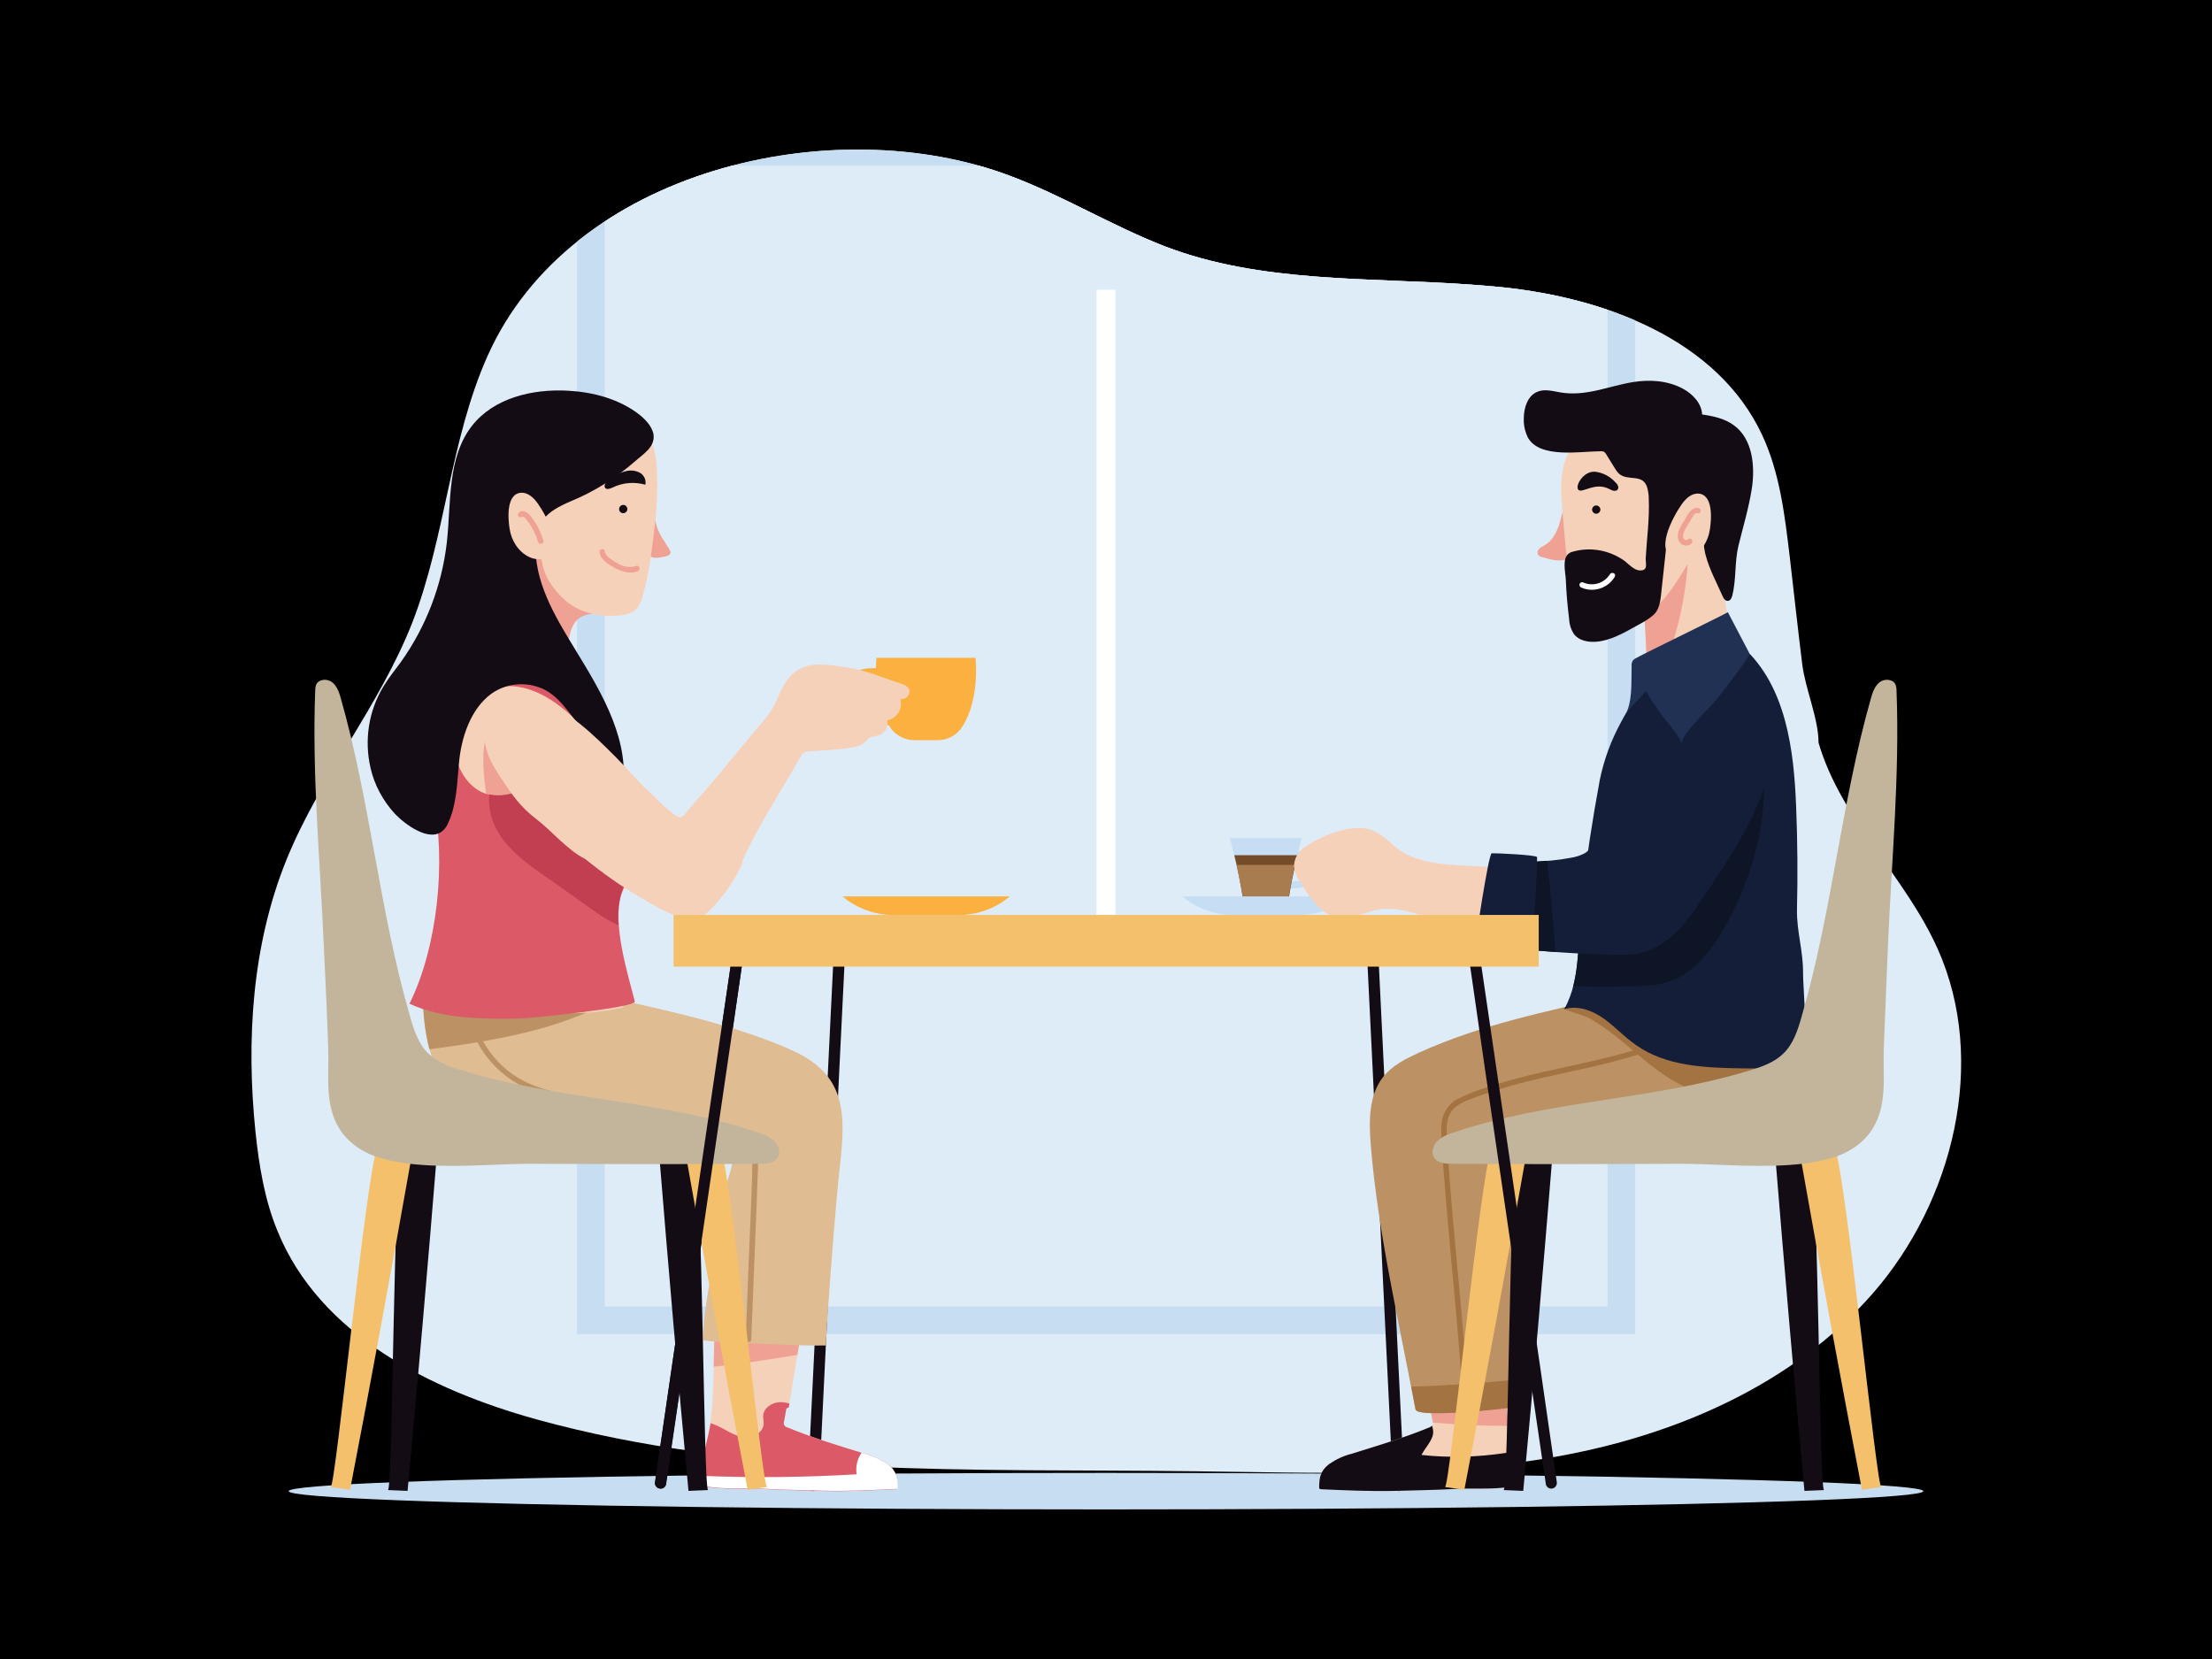 <?xml version="1.0" encoding="utf-8"?>
<!-- Generator: Adobe Illustrator 26.3.1, SVG Export Plug-In . SVG Version: 6.00 Build 0)  -->
<svg version="1.1" id="Layer_1" xmlns="http://www.w3.org/2000/svg" xmlns:xlink="http://www.w3.org/1999/xlink" x="0px" y="0px"
	 viewBox="0 0 800 600" style="enable-background:new 0 0 800 600;" xml:space="preserve">
<style type="text/css">
	.st0{display:none;fill:#FFFFFF;}
	.st1{fill:#DEECF8;}
	.st2{clip-path:url(#SVGID_00000106857431548139529990000006868248725599546031_);}
	.st3{fill:#C7DDF2;}
	.st4{fill:#140C15;}
	.st5{fill:#C5DEF3;}
	.st6{fill:#754C29;}
	.st7{fill:#A97C50;}
	.st8{fill:#EFA294;}
	.st9{fill:#F6D1BA;}
	.st10{fill:#BC9264;}
	.st11{fill:#A37342;}
	.st12{fill:#141E39;}
	.st13{fill:#0E1527;}
	.st14{fill:#203154;}
	.st15{fill:#FFFFFF;}
	.st16{fill:#F4C06B;}
	.st17{fill:#C2B59B;}
	.st18{fill:#DFBC92;}
	.st19{fill:#DC5967;}
	.st20{fill:#FBB040;}
	.st21{fill:#C13F51;}
</style>
<g id="Layer_2">
	<rect x="-13" y="-5" width="823" height="611"/>
</g>
<g id="background">
	<rect class="st0" width="800" height="600"/>
	<path class="st1" d="M531.6,102.9c-36.7-2.6-75.7-0.5-110.3-13.8c-19.1-7.4-36.8-18.3-56-25.5c-63.9-24.1-158.9-2.4-189,65.2
		c-13.6,30.5-15.1,65.3-27.2,96.4c-11.9,30.3-33.4,55.8-45.6,86c-12.4,30.8-14.5,65.1-11.1,98.2c1.3,12.3,3.3,24.6,8,35.9
		c15.3,37.5,55.3,57.4,93.5,68c77,21.3,158,17.8,237.8,18.8c43.7,0.5,87.7,2.4,130.7-5.2s85.8-25.8,114.9-59.1s41.7-83.9,23.5-124.6
		c-11.8-26.4-35-46.8-43.1-74.6c0-8.7-4.8-19.5-5.9-28.4c-1.6-12.9-3-25.8-4.5-38.7c-1.8-15.1-3.6-30.5-10-44.2
		c-16.2-34.6-56.7-49.5-93.9-53.4C539.3,103.5,535.5,103.2,531.6,102.9z"/>
	<g>
		<defs>
			<path id="SVGID_1_" d="M531.6,102.9c-36.7-2.6-75.7-0.5-110.3-13.8c-19.1-7.4-36.8-18.3-56-25.5c-63.9-24.1-158.9-2.4-189,65.2
				c-13.6,30.5-15.1,65.3-27.2,96.4c-11.9,30.3-33.4,55.8-45.6,86c-12.4,30.8-14.5,65.1-11.1,98.2c1.3,12.3,3.3,24.6,8,35.9
				c15.3,37.5,55.3,57.4,93.5,68c77,21.3,158,17.8,237.8,18.8c43.7,0.5,87.7,2.4,130.7-5.2s85.8-25.8,114.9-59.1
				s41.7-83.9,23.5-124.6c-11.8-26.4-35-46.8-43.1-74.6c0-8.7-4.8-19.5-5.9-28.4c-1.6-12.9-3-25.8-4.5-38.7
				c-1.8-15.1-3.6-30.5-10-44.2c-16.2-34.6-56.7-49.5-93.9-53.4C539.3,103.5,535.5,103.2,531.6,102.9z"/>
		</defs>
		<clipPath id="SVGID_00000047755312030269378800000017375260912629597313_">
			<use xlink:href="#SVGID_1_"  style="overflow:visible;"/>
		</clipPath>
		<g style="clip-path:url(#SVGID_00000047755312030269378800000017375260912629597313_);">
			<rect x="208.7" y="49.9" class="st3" width="382.7" height="432.6"/>
			<rect x="218.7" y="59.9" class="st1" width="362.7" height="412.6"/>
		</g>
	</g>
	<ellipse class="st3" cx="400" cy="539.3" rx="295.6" ry="6.6"/>
</g>
<g id="illustration">
	<path class="st4" d="M498.4,343.2l3.7,75.7l3.7,75.7l2.1,42.7c0.1,2.6-4,2.6-4.1,0l-3.7-75.7l-3.7-75.7l-2.1-42.7
		C494.2,340.6,498.3,340.6,498.4,343.2z"/>
	<path class="st4" d="M265.1,343.5l-11,75l-11,75l-6.1,42.3c-0.3,1.1,0.4,2.2,1.4,2.5c1.1,0.3,2.2-0.3,2.5-1.4l11-75l11-75l6.1-42.3
		c0.3-1.1-0.4-2.2-1.4-2.5C266.5,341.8,265.4,342.5,265.1,343.5L265.1,343.5z"/>
	<path class="st4" d="M301.6,343.2l-3.7,75.7l-3.7,75.7l-2.1,42.7c-0.1,2.6,4,2.6,4.1,0l3.7-75.7l3.7-75.7l2.1-42.7
		C305.8,340.6,301.7,340.6,301.6,343.2z"/>
	<path class="st5" d="M444.7,303.1c2.3,7.8,4,15.8,5.1,23.9h15.9c1.2-8.1,2.9-16.1,5.1-23.9H444.7z"/>
	<path class="st5" d="M465.3,321.4c-0.7,0-1.2,0-1.3,0l0.1-2.5c0.1,0,8.3,0.5,11.7-2.8c0.9-0.8,1.4-2,1.4-3.2c0.1-0.9-0.3-1.8-1-2.3
		c-2.6-1.7-9.4,0.5-11.6,1.5l-1-2.3c1-0.4,9.8-4,14-1.2c1.4,1,2.2,2.7,2.1,4.4c0,1.9-0.8,3.7-2.2,5C474.3,321,468,321.4,465.3,321.4
		z"/>
	<path class="st6" d="M446.4,309.3c1.5,5.9,2.6,11.8,3.5,17.8h15.9c0.8-6,2-11.9,3.5-17.8H446.4z"/>
	<path class="st7" d="M447.2,312.8c0.9,4.1,1.9,9.1,2.6,14.2h15.9c0.7-5.1,1.7-10.1,2.6-14.2H447.2z"/>
	<path class="st5" d="M457.8,324.2h-30.2c5,4.2,11.3,6.6,17.8,6.7h24.9c6.5-0.1,12.8-2.5,17.8-6.7H457.8z"/>
	<path class="st8" d="M568.9,198.7c-0.5-4.5-1.2-9-2.2-13.4c-0.1-0.5-0.4-1-1-0.9s-0.5,0.4-0.6,0.8c-1,4-1.9,8.3-5.3,11.2
		c-1,0.9-2.5,1.2-3.3,2.3c-0.6,0.6-0.6,1.7,0.1,2.3c0.4,0.3,0.8,0.4,1.2,0.5c3.2,0.9,5.8,1.8,9.2,0.7c0.5-0.1,0.9-0.4,1.3-0.7
		C568.9,200.6,569.1,199.6,568.9,198.7z"/>
	<path class="st9" d="M606.3,201.5c-3.5,1.5-6.9,3.1-10.3,4.7c-1.9,0.5-3,2.5-2.5,4.3c0,0.1,0.1,0.2,0.1,0.3
		c2,18.4,2.5,36.9,1.5,55.3c6.9-2.1,14.9-6.5,21-10.2c1-0.6,13.9-10,14-9.6c-5-15.8-6.2-32.1-9.6-48.2c-0.1-0.5-0.3-1-0.7-1.4
		c-0.7-0.3-1.5-0.3-2.2,0.1C613.8,198.3,610,199.9,606.3,201.5z"/>
	<path class="st8" d="M596,206.3c-1.9,0.5-3,2.5-2.5,4.3c0,0.1,0.1,0.2,0.1,0.3c1.2,11.2,1.9,22.4,2,33.6c2-1.1,3.8-2.6,5.3-4.5
		c2.8-3.6,4.3-8,5.5-12.4c2.4-8.9,3.8-18,4.2-27.3l-0.6-0.3l-3.6,1.5C602.8,203,599.4,204.6,596,206.3z"/>
	<path class="st9" d="M547.2,522c-0.3-1.4-0.6-2.9-1-4.3c-1.3-5.1-1.3-9.1-1.1-14.4c0-1.8,0-21.5-1.1-21.5
		c-10.3,0-20.6,1.2-30.6,3.6c-0.7,0.2,4.5,26.3,4.8,28.5c0.4,0.9-0.1,1.9-1,2.3c-0.1,0.1-0.3,0.1-0.4,0.1c-9.2,3.8-18.5,6.5-28,9.5
		c-2.9,0.7-5.6,2-8.1,3.7c-3.1,2.4-3.6,4.8-3.6,8.4c0,0.2,0,0.3,0.1,0.5c0.1,0.1,0.3,0.2,0.5,0.2c8.9,0.4,17.9,0.8,26.8,0.6
		c7.2-0.2,14.4-0.3,21.6-0.7c6.8-0.4,13.5,0.3,20.2-0.8C547.8,532.6,548.1,527.2,547.2,522z"/>
	<path class="st4" d="M514.1,526.2c1.1-2.2,3-4.1,3.9-6.5c0.5-1.3,0.4-2.8-0.1-4.1c-0.3,0.3-0.7,0.6-1.1,0.7
		c-9.2,3.8-18.5,6.5-28,9.5c-2.9,0.7-5.6,2-8.1,3.7c-3.1,2.4-3.6,4.8-3.6,8.4c0,0.2,0,0.3,0.1,0.5c0.1,0.1,0.3,0.2,0.5,0.2
		c8.9,0.4,17.9,0.8,26.8,0.6c7.2-0.2,14.4-0.3,21.6-0.7c6.8-0.4,13.5,0.3,20.2-0.8c1.2-4.1,1.6-8.3,1.3-12.6
		c-1.1,0.1-2.1,0.2-3.2,0.4C534.3,527,524.2,527.3,514.1,526.2z"/>
	<path class="st8" d="M543.9,481.8c-10.3,0-20.6,1.2-30.6,3.6c-0.7,0.2,4.5,26.3,4.8,28.5c0,0.2,0,0.4,0.1,0.6
		c9.1,0.8,18.3,1.2,27.5,1.2c-0.7-4.1-1-8.3-0.7-12.4C545.1,501.5,545,481.8,543.9,481.8z"/>
	<path class="st10" d="M513.2,380.7c-4.8,2.2-9.6,4.6-12.9,8.7c-5.5,6.9-5.2,16.6-4.5,25.3c2.7,32,10.2,63.4,16.1,95
		c0.6,3.2,32.9-0.3,35.7-0.9c0.9-29-1.9-57.9-0.9-87.1c0.3-9.2,13.1-8.1,19.8-8.8l38.9-3.6c11.4-1,21.9-1.1,30.9-9.2
		c11.6-10.5,13-28.1,12.2-43.7c0-1-31.8-1-35-0.9c-11.4,0.2-20.6,2.3-31.3,4.9C558.4,366.1,535.7,370.5,513.2,380.7z"/>
	<path class="st11" d="M618.5,357.3c-3.1,13.7-17.4,19.6-29.5,23.1c-13.8,4-28,6.2-41.8,10c-3.4,0.9-6.7,1.9-10,3
		c-3.3,1.1-6.5,2.3-9.7,3.9c-2.6,1.2-4.6,3.5-5.5,6.2c-1,2.9-0.8,6.1-0.6,9.1c0.8,14.5,2.2,29,3.5,43.5c1.5,16.3,3.1,32.6,4,48.9
		c0.1,1.3,2.1,1.3,2,0c-1.7-28.9-5.3-57.6-7.2-86.5c-0.3-3.5-0.5-6.9-0.5-10.4c0.1-3.2,1-6.3,3.8-8.2s6.2-2.9,9.3-4
		c3.4-1.2,6.9-2.3,10.4-3.3c13.7-3.8,27.7-6,41.4-9.9c13.2-3.7,28.8-10,32.2-24.9C620.7,356.6,618.8,356.1,618.5,357.3L618.5,357.3z
		"/>
	<path class="st11" d="M648.6,356.6c0-1-31.8-1-35-0.9c-11.4,0.2-20.6,2.3-31.3,4.9c-5.8,1.4-11.5,2.6-17.2,4
		c3.3,1.7,7.2,2.2,10.5,4.1c4.1,2.5,8,5.3,11.6,8.4c7.4,6.1,14.5,12.8,23.5,16.5c6.6,2.7,13.8,3.6,21,4.4c2.2,0.3,4.3,0.5,6.5,0.6
		C648.1,387.9,649.3,371.4,648.6,356.6z"/>
	<path class="st12" d="M586.3,261.1c-3.6,6.6-6.2,13.6-7.7,20.9c-2.7,14.5-4.9,29-6.6,43.6c-1.5,12.8,0.1,28.2-6.3,39.4
		c4.8-1.5,10.1,0.4,14.2,3.3s7.5,6.7,11.7,9.6c11.1,7.9,25.6,8.3,39.2,8.5c7.3,0.1,15.1,0,21.4-3.7c2-1.2-0.2-27.2-0.1-30.7
		c0.1-7.9-2.3-15-2.2-22.9c0.3-12.4,0.2-24.9-0.3-37.3c-0.8-20.8-3.7-43.6-19.1-57.6c-6.4,6.9-16.1,8.1-24.7,10.7
		C595.4,248.1,591.3,251.6,586.3,261.1z"/>
	<path class="st13" d="M637.1,273.6c-5,6.4-9.8,13.1-15.1,19.2c-2.5,2.9-18.7,14.9-18.7,17.6c-9.2,7.2-19.8,13-31.3,15.2
		c-1.2,9.8-0.5,21.1-3,31c6.9,0.4,13.9,0.3,20.8,0.1c4.8-0.1,9.7-0.2,14.2-1.8c8.3-2.9,14.2-10.3,18.7-17.8
		C633.8,318.5,640.4,295.2,637.1,273.6z"/>
	<path class="st9" d="M545.1,339.3c15.4,3.4,38.8,8.3,52.6-2.1c3-2.5,5.7-5.3,8-8.4c13-16,26.4-33.3,29-53.8
		c0.5-3.8,0.5-7.8-1.2-11.2c-6.1-12.3-19-0.6-24.5,5.5c-6.2,7.1-12,14.5-17.3,22.3c-2.2,3.1-4.2,6.4-6.6,9.4
		c-3.1,3.7-6.4,7.1-9.9,10.3c-0.6,0.6-1.2,1.1-2,1.5c-0.7,0.2-1.4,0.4-2.1,0.4c-12.3,0.9-24.7,0.9-37,0.1
		c-9.5-0.5-21.8-0.6-29.3-6.9c-2.8-2.4-5.5-5.1-9-6.3c-7.1-2.4-18.4,2.3-24.2,6.5c-2.2,1.5-3.5,3.9-3.6,6.6c0.2,2,0.9,3.9,2.1,5.5
		c3.5,6.1,8.2,13,15.2,13.4c4.5,0.2,8.5-2.3,12.9-3.1c5.7-1.1,11.6,0.7,17.2,2.5C525.1,334.8,535.1,337.4,545.1,339.3z"/>
	<path class="st12" d="M578.2,302.8c-0.1,0.2-0.2,0.3-0.3,0.5c-1.1,1.9-2.5,3.6-4.3,5c-1.8,1.1-3.8,1.7-5.9,2
		c-8.5,1.6-16.7,1.3-25.2,2.3l-3.9,29.2c16.2,2.2,32.5,3.4,48.8,3.5c13,0.1,20.8-9.1,27.6-19.3c10.4-15.5,23.5-34.2,25.7-53
		c0.6-4.8,0.7-9.7-1.1-14.2c-2.9-7.5-10.3-11.2-17.5-7.6C601.2,261.5,590.3,284,578.2,302.8z"/>
	<path class="st13" d="M538.5,341.8c8,1.1,16,2,24,2.5c-0.7-11-1.7-22-3-33c-5.7,0.5-11.3,0.6-17.1,1.2L538.5,341.8z"/>
	<path class="st14" d="M608.1,269.1c0-3.7,10.7-13.5,13.1-16.6c3.9-5,7.6-9.8,11.2-15.1c0.1-0.2,0.2-0.4,0.3-0.6
		c0-0.3-0.1-0.6-0.2-0.9l-7.6-14.5c0.1,0.2-30,14.8-33,16.5c-0.5,0.2-0.9,0.5-1.3,0.9c-0.4,0.6-0.6,1.4-0.5,2.1
		c-0.2,6.4,0.5,13.2-2.8,18.7c2-4,5.4-6.3,8.1-9.8c1.4,3.2,2.8,4.6,4.7,7.5C601.4,259.5,608.1,266.7,608.1,269.1z"/>
	<path class="st12" d="M553.4,348.1c0.7,0,2.7-34.4,2.5-38.1c0-0.8-15.2-1.5-16.4-1.4s-6,32.9-6.4,35.4c-0.2,0.8-0.1,1.6,0.1,2.3
		c0.6,1.2,2.1,1.5,3.4,1.6C542.1,348.4,547.7,348.4,553.4,348.1z"/>
	<path class="st11" d="M510.4,501.5c0.5,2.8,1.1,5.5,1.6,8.3c0.6,3.2,32.9-0.3,35.7-0.9c0.1-3.3,0.2-6.6,0.2-9.9
		C535.5,500.3,523,501.1,510.4,501.5z"/>
	<path class="st9" d="M605.4,211.8c0.8-1.2,1.7-2.5,2.5-3.8c1.7-2.7,3.2-5.6,6-7.2s5.2-2.7,7.3-5.4c3.8-4.9,4.7-11.4,4.7-17.4
		c0-6.9-2-14-6.8-19.1c-13.9-14.8-48.6-12.3-53.7,10c-1.2,5.3-0.8,10.8-0.3,16.2c1.1,12.3,1.7,23.9,5.5,35.6
		c0.8,2.6,2.2,5.2,4.6,6.6c2.1,1.1,4.5,1.4,6.8,1.1c5.7-0.8,11-3.3,15.2-7.1C600.3,218.5,603.1,215.3,605.4,211.8z"/>
	<path class="st4" d="M577.3,185.8c0.8,0,1.5-0.7,1.5-1.5s-0.7-1.5-1.5-1.5s-1.5,0.7-1.5,1.5S576.5,185.8,577.3,185.8z"/>
	<path class="st4" d="M552,156.9c0.2,0.4,0.3,0.8,0.5,1.2c4.2,7.9,19.1,5.1,26.5,5.1c0.4,0,0.7,0,1.1,0.2c0.3,0.2,0.6,0.5,0.8,0.9
		l3.1,5c0.4,0.7,0.9,1.4,1.5,2c3.3,2.9,8.5-0.2,10.2,4.9c0.4,1.4,0.6,2.8,0.6,4.2c0.3,7.4-0.7,14.2-1.1,21.4c-0.1,2,1,4.6-2.1,4.5
		c-2,0-4-2.2-5.5-3.4c-5.4-3.9-12.3-5.2-18.7-3.4c-0.5,0.1-1,0.3-1.4,0.6c-2.7,1.7-1.3,7-1.2,9.6c0.2,4.8,0.6,9.5,1.2,14.2
		c0.1,2,0.7,3.9,1.8,5.5c1.8,2.3,5,2.9,7.9,2.7c5.2-0.4,9.9-3.1,14.4-5.6c2.2-1.2,5.2-2.8,6.9-4.6c1.9-2.1,2.1-5.6,2.4-8.3l1.8-16.6
		c0.4-3.5,1-6,4.4-7.3s5.8-0.6,7.7,2.6c1.5,2.5,1.3,5.9,2.1,8.6c1.4,5.2,3.9,9.7,6,14.5c0.4,1,1.1,2.1,2.1,1.9
		c0.9-0.1,1.3-1.1,1.5-1.9c1.5-5.9,0.8-12,2.2-17.9c1.7-7,3.8-13.8,4.9-21c1.2-8.1,0.2-17.7-6.4-22.6c-3.3-2.5-7.5-3.4-11.6-4
		c-0.2-4.1-3.5-7.5-7.1-9.4c-5.5-2.9-11.9-3.3-18-2.3c-9,1.5-17,5.3-26.3,3.7c-2.8-0.5-5.7-1.3-8.2-0.2c-3.5,1.4-4.9,5.8-4.9,9.6
		C551,153.1,551.3,155.1,552,156.9z"/>
	<path class="st4" d="M576.8,170.6c-5.2-0.3-8.6,8-4.3,6.7c3.6-1.1,6-2.2,9.6-0.4c0.9,0.5,2.2,1,2.9,0.2s0-2-0.8-2.7
		C582.2,172.2,579.6,170.9,576.8,170.6z"/>
	<path class="st9" d="M606.5,202.4c-8.9-2.1-1.4-15.6,1.7-20c1.4-2,3.4-3.9,5.8-3.9c5.7,0.1,5,9.3,4.4,13c-0.6,4.2-3.1,8.3-7,10.2
		C609.9,202.5,608.1,202.7,606.5,202.4z"/>
	<path class="st15" d="M571.7,212.4c4.5,2.1,9.8,0.4,12.3-3.8c0.3-0.5,0.1-1.1-0.4-1.3c-0.5-0.2-1-0.1-1.3,0.3
		c-2,3.3-6.1,4.6-9.6,3.1c-0.5-0.3-1.1-0.1-1.4,0.4c0,0,0,0,0,0C571.1,211.5,571.3,212.1,571.7,212.4
		C571.7,212.4,571.7,212.4,571.7,212.4L571.7,212.4z"/>
	<path class="st8" d="M614.4,183.8c-1.8-0.6-3.2,1-4.1,2.4c-0.5,0.9-1,1.8-1.5,2.6s-1,1.6-1.4,2.5c-0.7,1.6-1,3.6,0.2,5
		c1,1.2,2.8,1.4,4,0.4c0.1-0.1,0.1-0.1,0.2-0.2c0.9-0.9-0.5-2.4-1.4-1.4c-0.6,0.6-1.4,0-1.6-0.6c-0.4-1.1,0.3-2.3,0.8-3.3
		c0.7-1.2,1.5-2.5,2.2-3.7c0.4-0.6,1.1-2.2,2-1.9C615.1,186.1,615.6,184.1,614.4,183.8L614.4,183.8z"/>
	<path class="st4" d="M543.8,538.9l7.1,0.3c3.8-40.6,7.3-81.1,10.6-121.7c0.2-2.4,0.3-5.1-1.2-7c-3.2-4-10.1-0.3-11.5,4.6
		C545.8,426.3,545.6,539,543.8,538.9z"/>
	<path class="st16" d="M522.6,537.8l7,1c7.7-40,15.1-80.1,22.2-120.2c0.4-2.4,0.8-5-0.5-7c-2.8-4.3-10-1.3-11.9,3.5
		C535.3,425.8,524.3,538.1,522.6,537.8z"/>
	<path class="st4" d="M659.7,538.9l-7.1,0.3c-3.8-40.6-7.3-81.1-10.6-121.7c-0.2-2.4-0.3-5.1,1.2-7c3.2-4,10.1-0.3,11.5,4.6
		C657.8,426.3,657.9,539,659.7,538.9z"/>
	<path class="st16" d="M680.4,537.8l-7,1c-7.7-40-15.1-80.1-22.2-120.2c-0.4-2.4-0.8-5,0.5-7c2.8-4.3,10-1.3,11.9,3.5
		C667.7,425.8,678.7,538.1,680.4,537.8z"/>
	<path class="st17" d="M651.8,420.9c3.5-0.4,7-1.1,10.3-2c6.1-1.7,11.8-5.3,15.1-10.6c5.6-8.9,3.7-19.5,4.1-29.3
		c0.5-12.3,1-24.6,1.5-37c1.3-30.6,4.3-61.7,3.1-92.3c0-0.7-0.1-1.5-0.4-2.2c-1-2-4.1-2.1-5.8-0.7s-2.5,3.7-3.1,5.9
		c-10.7,37.7-14,77.1-25,114.9c-1.4,4.9-3,10-6.7,13.5c-3.3,3.2-7.9,4.8-12.3,6.1c-35.5,10.8-72.3,10.6-107.2,22.5
		c-2.2,0.6-4.2,1.7-5.8,3.2c-1.5,1.7-2.1,4.4-0.7,6.1s3.9,1.9,6.1,1.9c28.3,0.2,56.6,0.1,84.8,0C623,421.1,638.1,422.5,651.8,420.9z
		"/>
	<path class="st8" d="M239.9,201.4l-1,0.2c-1.3,0.2-2.9,0.4-3.9-0.6s-1-3.1-1-4.5l0.5-11.1c0-0.7,0.1-1.4,0.3-2.1
		c0.3-0.6,0.8-0.9,1.1-0.4c0.2,0.3,0.3,0.6,0.3,1c0.4,2.1,0.7,4.3,1.3,6.4c0.6,1.9,1.5,3.6,2.6,5.2l2,3.2c0.3,0.4,0.4,0.8,0.4,1.2
		c-0.1,0.4-0.4,0.8-0.8,1c-0.4,0.2-0.8,0.3-1.3,0.4L239.9,201.4z"/>
	<path class="st9" d="M321,529.5c-2.5-1.7-5.2-2.9-8.1-3.7c-9.5-2.9-18.8-5.7-28-9.5c-1-0.2-1.6-1.1-1.4-2c0-0.1,0.1-0.3,0.1-0.4
		c0.1-0.5,0.4-2.2,0.8-4.5c0.6-0.2,0.9-0.4,0.9-0.6c0.5-3.2,7.3-45.2,7.7-45.2c-9.1-1.7-18.3-2.3-27.5-1.8c-1.2-0.1-2.3,0.3-3.3,1
		c-0.7,0.7-1.1,1.7-1.3,2.6c-4.9,18.4-0.7,38-5.5,56.7c-1.2,4.8-1.9,9.4-0.1,15.5c6.7,1.1,13.5,0.5,20.2,0.8
		c7.2,0.4,14.4,0.5,21.6,0.7c8.9,0.3,17.9-0.2,26.8-0.6c0.2,0,0.4,0,0.5-0.2c0.1-0.1,0.1-0.3,0.1-0.5
		C324.6,534.3,324.1,531.9,321,529.5z"/>
	<path class="st8" d="M288.4,490c1.8-11,3.9-23.2,4.5-25.9c-10.2-0.7-20.5-1.1-30.9-1.2c-0.5,0.7-0.9,1.5-1.1,2.4
		c-2.5,9.4-2.6,19.2-2.8,29C268.2,493.2,278.3,491.7,288.4,490z"/>
	<path class="st18" d="M303.8,421.3c2-17.7,2.3-31.7-15.4-40.5c-4.3-2.1-8.8-3.9-13.3-5.5c-18.1-6.6-37-10.4-55.7-14.8
		c-10.7-2.5-20-4.6-31.3-4.9c-3.2-0.1-34.9-0.1-35,0.9c-1,20.4,5,44,27,50.9c8.3,2.6,17,2.1,25.6,2.9l29.4,2.7
		c10.1,0.9,20.2,2.7,30,5.3c-0.2,2.4-0.7,4.8-1.5,7.1c-2.9,9.2-3.2,18.7-5,28.1c-2,10.4-4,20.5-4.4,31c0,0.8,14.5,1.2,15.5,1.2
		c8.6,0.4,20.5,1.1,29.1,0.9C298.3,486.9,302,437,303.8,421.3z"/>
	<path class="st19" d="M321,529.5c-2.5-1.7-5.2-2.9-8.1-3.7c-9.5-2.9-18.8-5.7-28-9.5c-1-0.2-1.6-1.1-1.4-2c0-0.1,0.1-0.3,0.1-0.4
		c0.1-0.5,0.4-2.2,0.8-4.5c0.6-0.2,0.9-0.4,0.9-0.6l0.2-1.2c-1.1-0.3-2.2-0.5-3.4-0.5c-2.9,0.1-6,2.1-6.1,5c0,0.9,0.2,1.9,0.2,2.8
		c-0.1,2.9-3.3,4.9-6.2,4.9s-5.6-1.5-8.1-2.9c-1.6-0.9-3.2-1.6-4.9-2.2c-0.4,2.5-1,5-1.6,7.5c-1.2,4.8-1.9,9.4-0.1,15.5
		c6.7,1.1,13.5,0.5,20.2,0.8c7.2,0.4,14.4,0.5,21.6,0.7c8.9,0.3,17.9-0.2,26.8-0.6c0.2,0,0.4,0,0.5-0.2c0.1-0.1,0.1-0.3,0.1-0.5
		C324.6,534.3,324.1,531.9,321,529.5z"/>
	<path class="st10" d="M219.4,360.5c-10.7-2.5-20-4.6-31.3-4.9c-3.2-0.1-34.9-0.1-35,0.9c-0.4,7.7,0.3,15.5,2.2,23
		c23.2-3.1,47-6.9,67-18.4L219.4,360.5z"/>
	<path class="st15" d="M321,529.5c-2.5-1.7-5.2-2.9-8.1-3.7l-1.3-0.4c-1.6,2.3-2.2,5.1-1.8,7.8c-18.4,1.1-36.8,1.3-55.2,0.6
		c0.2,1.3,0.5,2.6,0.9,3.8c6.7,1.1,13.5,0.5,20.2,0.8c7.2,0.4,14.4,0.5,21.6,0.7c8.9,0.3,17.9-0.2,26.8-0.6c0.2,0,0.4,0,0.5-0.2
		c0.1-0.1,0.1-0.3,0.1-0.5C324.6,534.3,324.1,531.9,321,529.5z"/>
	<path class="st10" d="M168.2,357.3c-0.7,16.5,9.2,31.5,24.6,37.3c6.2,2.4,12.8,3.7,19.2,5.2l41.4,9.8l10.2,2.4
		c1.7,0.4,3.4,0.8,5,1.2c1.5,0.4,3.1,0.8,3.5,2.5c0.2,1.6,0.2,3.2,0,4.8L272,426l-0.4,10.5c-0.7,16-1.3,31.9-1.9,47.9
		c0,1.3,2,1.3,2,0c0.6-14.2,1.1-28.4,1.7-42.6l0.8-21.2c0.1-2.7,0.7-6-1.7-7.9c-1-0.7-2.2-1.2-3.4-1.4c-1.8-0.4-3.6-0.9-5.4-1.3
		l-41.4-9.8c-6.7-1.6-13.5-3.1-20.2-4.8c-5.9-1.5-11.8-3.4-16.9-7c-9.9-7.2-15.6-18.8-15.1-31C170.3,356,168.3,356,168.2,357.3
		L168.2,357.3z"/>
	<path class="st8" d="M196,198.2c8.3,3.9,14.3,11.9,19.8,19.5c0.9,1.3,1.9,2.7,1.8,4.2c-2.9,0-5.9,0-8.2,1.7s-3.1,4.6-3.6,7.4
		c-1,5.4-1.3,10.9-1,16.4c0.2,3.1,0.4,6.2,0.7,9.3c0.1,1,0.1,8.3,0.8,8.6c-6.4-3.2-13.4-5.9-19.5-9.7c-1-0.6-13.9-10-14-9.6
		c2.8-8.6,4.7-17.4,5.9-26.3c0.6-3.9,0.6-7.6,1.5-11.5c0.9-4.5,1.6-9.1,2.1-13.6c3.2,1.1,6.7,1.3,9.9,2.2
		C193.5,197.2,194.8,197.6,196,198.2z"/>
	<path class="st9" d="M199.1,211c-1.4-2.1-2.4-4.4-2.9-6.9c-0.1-1.2-0.6-2.4-1.4-3.3c-0.7-0.5-1.5-0.8-2.3-0.9
		c-9.8-2.7-15.7-12.4-15.7-22.2c0-6.9,2-14,6.8-19.1c10.1-10.7,28.6-11.2,41.7-6.8c4.2,1.3,7.8,4.1,10,7.8c1.8,3.2,2.1,7.1,2.3,10.8
		c0.3,6.3,0,12.5-0.7,18.8c-1.1,9.1-1.9,17.5-4.5,26.4c-0.3,1.6-1,3-1.9,4.3c-2.2,2.6-6,2.8-9.4,2.8
		C211.4,222.7,204.6,219.2,199.1,211z"/>
	<path class="st4" d="M225.4,185.6c0.8,0,1.5-0.7,1.5-1.5s-0.7-1.5-1.5-1.5l0,0c-0.8,0-1.5,0.7-1.5,1.5S224.5,185.6,225.4,185.6z"/>
	<path class="st4" d="M226.4,170.4c1.8-0.5,3.8-0.2,5.4,0.8c1.3,1,1.9,2.5,1.6,4.1c-3.9-1.1-8.1-0.8-11.8,1
		c-0.9,0.4-2.1,0.9-2.7,0.2s0-1.8,0.7-2.5C221.5,172.3,223.8,171,226.4,170.4z"/>
	<path class="st9" d="M215.8,260.8c5.3,7.5,9.5,16.2,14.3,23.6c2.6,4,5.3,8.2,6,13c1.9,13-11.1,19.7-13.2,31.7
		c-0.3,2.5-0.4,5-0.2,7.5c0.5,9.3,1.4,18.5,2.8,27.7c-11.6,2.8-23.7,2.5-35.6,1.2c-3.1-0.3-36.5-6.4-35.9-8.7
		c2.3-9,5.9-17.5,6.6-26.7c0.7-10-0.1-20.1-2.2-29.9c-1.2-5.2-2.6-10.4-3.1-15.8c-0.9-9.9,1.4-20.2,4.5-29.6
		c0.7-2.1,11.4-20.8,12.9-19.2c6.4,6.9,14.8,6.7,23.3,9.3S210.7,253.6,215.8,260.8z"/>
	<path class="st8" d="M176.9,293c1.4,7.3,3.3,15.4,9.5,19.6c6.6,4.5,16.4,2.5,21.8-3.6s6.5-15,4.3-22.7s-7.2-14.4-13-20
		c-3.4-3.2-7.3-6.3-11.9-7.2C169.9,255.6,175.1,283.7,176.9,293z"/>
	<path class="st20" d="M325.3,262.5c-2.4,0-12.3-0.3-17.3-5.1c-1.9-1.8-3-4.3-2.9-6.9c-0.2-2.6,1-5.2,3.1-6.8
		c5.2-3.9,15.1-1.1,15.6-0.9l-0.9,3.2c-2.4-0.7-9.4-2-12.6,0.4c-1.2,1-1.9,2.5-1.8,4.1c0,1.7,0.7,3.4,1.9,4.5
		c4.5,4.4,15.3,4.2,15.4,4.2l0.1,3.4H325.3z"/>
	<path class="st20" d="M352.8,237.9H317c0,0-1.8,15.3,5.1,25.4c2,2.8,5.2,4.4,8.6,4.4h8.4c3.4,0,6.6-1.6,8.6-4.4
		C354.6,253.2,352.8,237.9,352.8,237.9z"/>
	<path class="st19" d="M163.5,300.4c-1.1-8.3-1-16.8,0.3-25.1c0.6-4.2,1.5-8.3,2.7-12.4c1.1-3.7,2.2-7.5,5.1-10.3
		c4.9-4.7,12.3-5.3,18.6-3.6s11.9,5.7,16.7,10.1c5.4,5,10,10.7,14.7,16.3c0.8,1,2.2-0.4,1.4-1.4c-8.6-10.2-17.6-22.2-30.9-26.6
		c-6.4-2.1-13.8-2-19.6,1.9c-3,2.1-5.2,5-6.4,8.5c-1.5,4.2-2.6,8.5-3.4,12.8c-1.9,9.8-2.3,19.8-1.1,29.7
		C161.7,301.6,163.7,301.6,163.5,300.4z"/>
	<path class="st19" d="M236.1,297.4c-0.7-4.8-3.4-9-6-13c-3.7-5.7-7-12.2-10.8-18.2c-6.1,5.1-12.6,9.8-19.5,13.9
		c-9.1,5.4-21.4,12.6-30.3,2.8c-2.6-2.9-4.1-6.7-5.4-10.4l-6.9,13.5c-0.3,0.4-0.4,0.9-0.6,1.4c-0.1,0.6,0,1.2,0.1,1.8
		c4.7,22.3,1.6,53.2-8.6,73.8c11.6,5.5,26.8,5.6,39.4,5.4c3.5,0,42.7-4,42.1-6.2c-2.7-10.5-8.2-28.1-4.9-38.7
		C227.6,313.7,237.7,308.6,236.1,297.4z"/>
	<path class="st4" d="M229.6,166.9c-6.9,6-14.7,10.9-23.2,14.4c-8.6,3.7-13,7.2-12.7,17.8c0.4,13.4,8,25.4,15,36.9
		c9.1,14.9,19.8,32.7,16.2,51.2c1.5-7.9-13.7-22.5-18.1-28.3c-2.4-3.1-4.9-6.3-8.2-8.5c-6.4-4.1-14.7-3.9-20.9,0.5
		c-7.6,5.6-10.9,16-11.7,25c-0.7,7.3-0.8,14.8-3.8,21.5c-0.4,1-1,2-1.8,2.8c-4.9,4.9-14.2-2.3-17.6-5.9c-4.3-4.7-7.4-10.4-8.8-16.6
		c-2.3-10-0.7-20.5,4.6-29.3c1.9-3.2,4.2-6,6.4-9c9.1-12.8,14.8-27.6,16.6-43.2c1.6-14.5,0.1-30.7,9.1-42.2
		c7.9-10.1,21.9-13.4,34.7-12.7c9.2,0.5,18.6,3,25.9,8.7c2.2,1.8,4.3,4,5,6.8C237.2,161.6,232.6,164.2,229.6,166.9z"/>
	<path class="st9" d="M196.2,202.1c8.9-2.1,1.4-15.6-1.7-20c-1.4-2-3.4-3.9-5.8-3.9c-5.7,0.1-5,9.3-4.4,13c0.6,4.2,3.1,8.3,7,10.2
		C192.9,202.2,194.6,202.4,196.2,202.1z"/>
	<path class="st21" d="M222.8,297.7c-4.6-5.6-11.1-14.7-18.1-20.8c-1.6,1-3.3,2.1-4.9,3.1c-6.7,4-15.2,9-22.8,7.3
		c-0.1,1.1-0.2,2.2-0.1,3.3c1,14.5,14.5,22.2,25.1,29.7l11.8,8.4c3.1,2.3,6.4,4.3,9.9,6c-0.4-3.8-0.1-7.7,0.9-11.4
		c1.6-5.2,5.4-9.1,8.2-13.5L222.8,297.7z"/>
	<path class="st8" d="M189,186.8C188.9,186.9,189.1,186.9,189,186.8c0.2,0.1,0.4,0.2,0.6,0.3c0.3,0.3,0.7,0.6,0.9,1
		c0.6,0.7,1.2,1.5,1.7,2.4c1,1.7,1.8,3.6,2.4,5.5c0.4,1.2,2.3,0.7,1.9-0.5c-0.7-2.4-1.7-4.7-3.1-6.8c-1.1-1.7-3.4-5.2-5.8-3.3
		c-0.4,0.4-0.4,1,0,1.4C188,187.2,188.6,187.2,189,186.8C189,186.8,189,186.8,189,186.8L189,186.8z"/>
	<path class="st9" d="M268.3,312.6c-2.7,5.9-6.4,11.3-11,16c-1.3,1.5-3,2.7-4.9,3.4c-5.9,1.9-15.8-4.6-20.8-7.4
		c-7-4.1-13.6-8.8-19.9-13.9c-6.6-3.3-12.1-10.2-17.9-14.6c-5.6-4.3-8.6-8.6-12.6-14.7c-2.8-4.3-5.6-8.8-5.9-13.9
		c-0.4-8,5.7-14.9,13.8-15.3c2-0.1,4,0.2,5.9,0.9c10.8,4,19.4,12.4,27.4,20.4c4.1,4.1,7.8,8.6,12,12.5c1.8,1.6,9.6,9.8,11.7,9.6
		c0.6-0.2,1.2-0.5,1.5-1.1c3.4-4.1,7-8,10.5-12.2c5.4-6.3,10.5-12.8,15.9-19.1c2.2-2.4,4.2-5,5.8-7.8c1.6-2.9,2.6-6.2,4.5-8.9
		c5.8-8.4,14.3-6.2,22.7-5c6.2,0.9,12.4,3.7,18.5,5.6c1.2,0.4,2.6,0.9,3.2,2c1,1.8-1.2,4.3-3.1,3.6c1,3.3-0.9,6.7-4.2,7.7
		c-0.2,0-0.3,0.1-0.5,0.1c0.5,2.1-0.5,4.3-2.5,5.2c-1.4,0.6-3.1,0.5-4.3,1.4c-0.5,0.5-1,1-1.5,1.5c-1.3,1.2-3.1,1.5-4.8,1.8
		c-5.3,0.9-10.3,0.9-15.6,1.4c-0.5,0-0.9,0.1-1.4,0.3c-0.4,0.3-0.8,0.7-1,1.2c-7.1,12.5-15.5,25-21.3,38.1L268.3,312.6z"/>
	<path class="st8" d="M216.8,199.6c0.3,2.8,3.1,4.4,5.3,5.7c2.6,1.4,5.6,2.4,8.5,1.3c1.2-0.4,0.7-2.4-0.5-1.9
		c-2.3,0.7-4.8,0.3-6.8-1c-1-0.5-2-1.2-2.9-1.9c-0.8-0.5-1.4-1.3-1.6-2.2c0-0.6-0.4-1-1-1S216.8,199,216.8,199.6L216.8,199.6z"/>
	<path class="st4" d="M256.1,538.9l-7.1,0.3c-3.8-40.6-7.3-81.1-10.6-121.7c-0.2-2.4-0.3-5.1,1.2-7c3.2-4,10.1-0.3,11.5,4.6
		C254.2,426.3,254.4,539,256.1,538.9z"/>
	<path class="st16" d="M277.4,537.8l-7,1c-7.7-40-15.1-80.1-22.2-120.2c-0.4-2.4-0.8-5,0.5-7c2.8-4.3,10-1.3,11.9,3.5
		C264.7,425.8,275.7,538.1,277.4,537.8z"/>
	<path class="st4" d="M140.3,538.9l7.1,0.3c3.8-40.6,7.3-81.1,10.6-121.7c0.2-2.4,0.3-5.1-1.2-7c-3.2-4-10.1-0.3-11.5,4.6
		C142.2,426.3,142.1,539,140.3,538.9z"/>
	<path class="st16" d="M119.6,537.8l7,1c7.7-40,15.1-80.1,22.2-120.2c0.4-2.4,0.8-5-0.5-7c-2.8-4.3-10.1-1.3-11.9,3.5
		C132.3,425.8,121.3,538.1,119.6,537.8z"/>
	<path class="st17" d="M148.2,420.9c-3.5-0.4-6.9-1.1-10.3-2c-6.1-1.7-11.8-5.3-15.1-10.6c-5.6-8.9-3.7-19.5-4.1-29.3
		c-0.4-12.3-1-24.6-1.6-37c-1.3-30.6-4.3-61.7-3.1-92.3c0-0.7,0.1-1.5,0.4-2.2c1-2,4.1-2.1,5.8-0.7s2.5,3.7,3.1,5.9
		c10.7,37.7,14,77.1,25,114.9c1.4,4.9,3,10,6.7,13.5c3.3,3.2,7.9,4.8,12.3,6.1c35.5,10.8,72.3,10.6,107.2,22.5
		c2.2,0.6,4.2,1.7,5.8,3.2c1.5,1.7,2.1,4.4,0.7,6.1s-3.9,1.9-6.1,1.9c-28.3,0.2-56.6,0.1-84.8,0C177,421.1,161.9,422.5,148.2,420.9z
		"/>
	<rect x="396.6" y="104.8" class="st15" width="6.8" height="235.5"/>
	<path class="st4" d="M534.9,343.5l11,75l11,75l6.1,42.3c0.3,1.1-0.4,2.2-1.4,2.5c-1.1,0.3-2.2-0.3-2.5-1.4l-11-75l-11-75l-6.1-42.3
		c-0.3-1.1,0.4-2.2,1.4-2.5C533.5,341.8,534.6,342.5,534.9,343.5L534.9,343.5z"/>
	<path class="st4" d="M269,344.6l-11,75l-11,75l-6.2,42.3c-0.3,1.1-1.4,1.7-2.4,1.4c0,0-0.1,0-0.1,0c-1.1-0.3-1.7-1.4-1.4-2.5l11-75
		l11-75l6.2-42.3c0.3-1.1,1.4-1.7,2.5-1.4C268.6,342.4,269.3,343.5,269,344.6L269,344.6z"/>
	<rect x="243.6" y="330.9" class="st16" width="312.9" height="18.7"/>
	<path class="st20" d="M334.9,324.2h-30.2c5,4.2,11.3,6.6,17.8,6.7h24.9c6.5-0.1,12.8-2.5,17.8-6.7H334.9z"/>
</g>
</svg>
